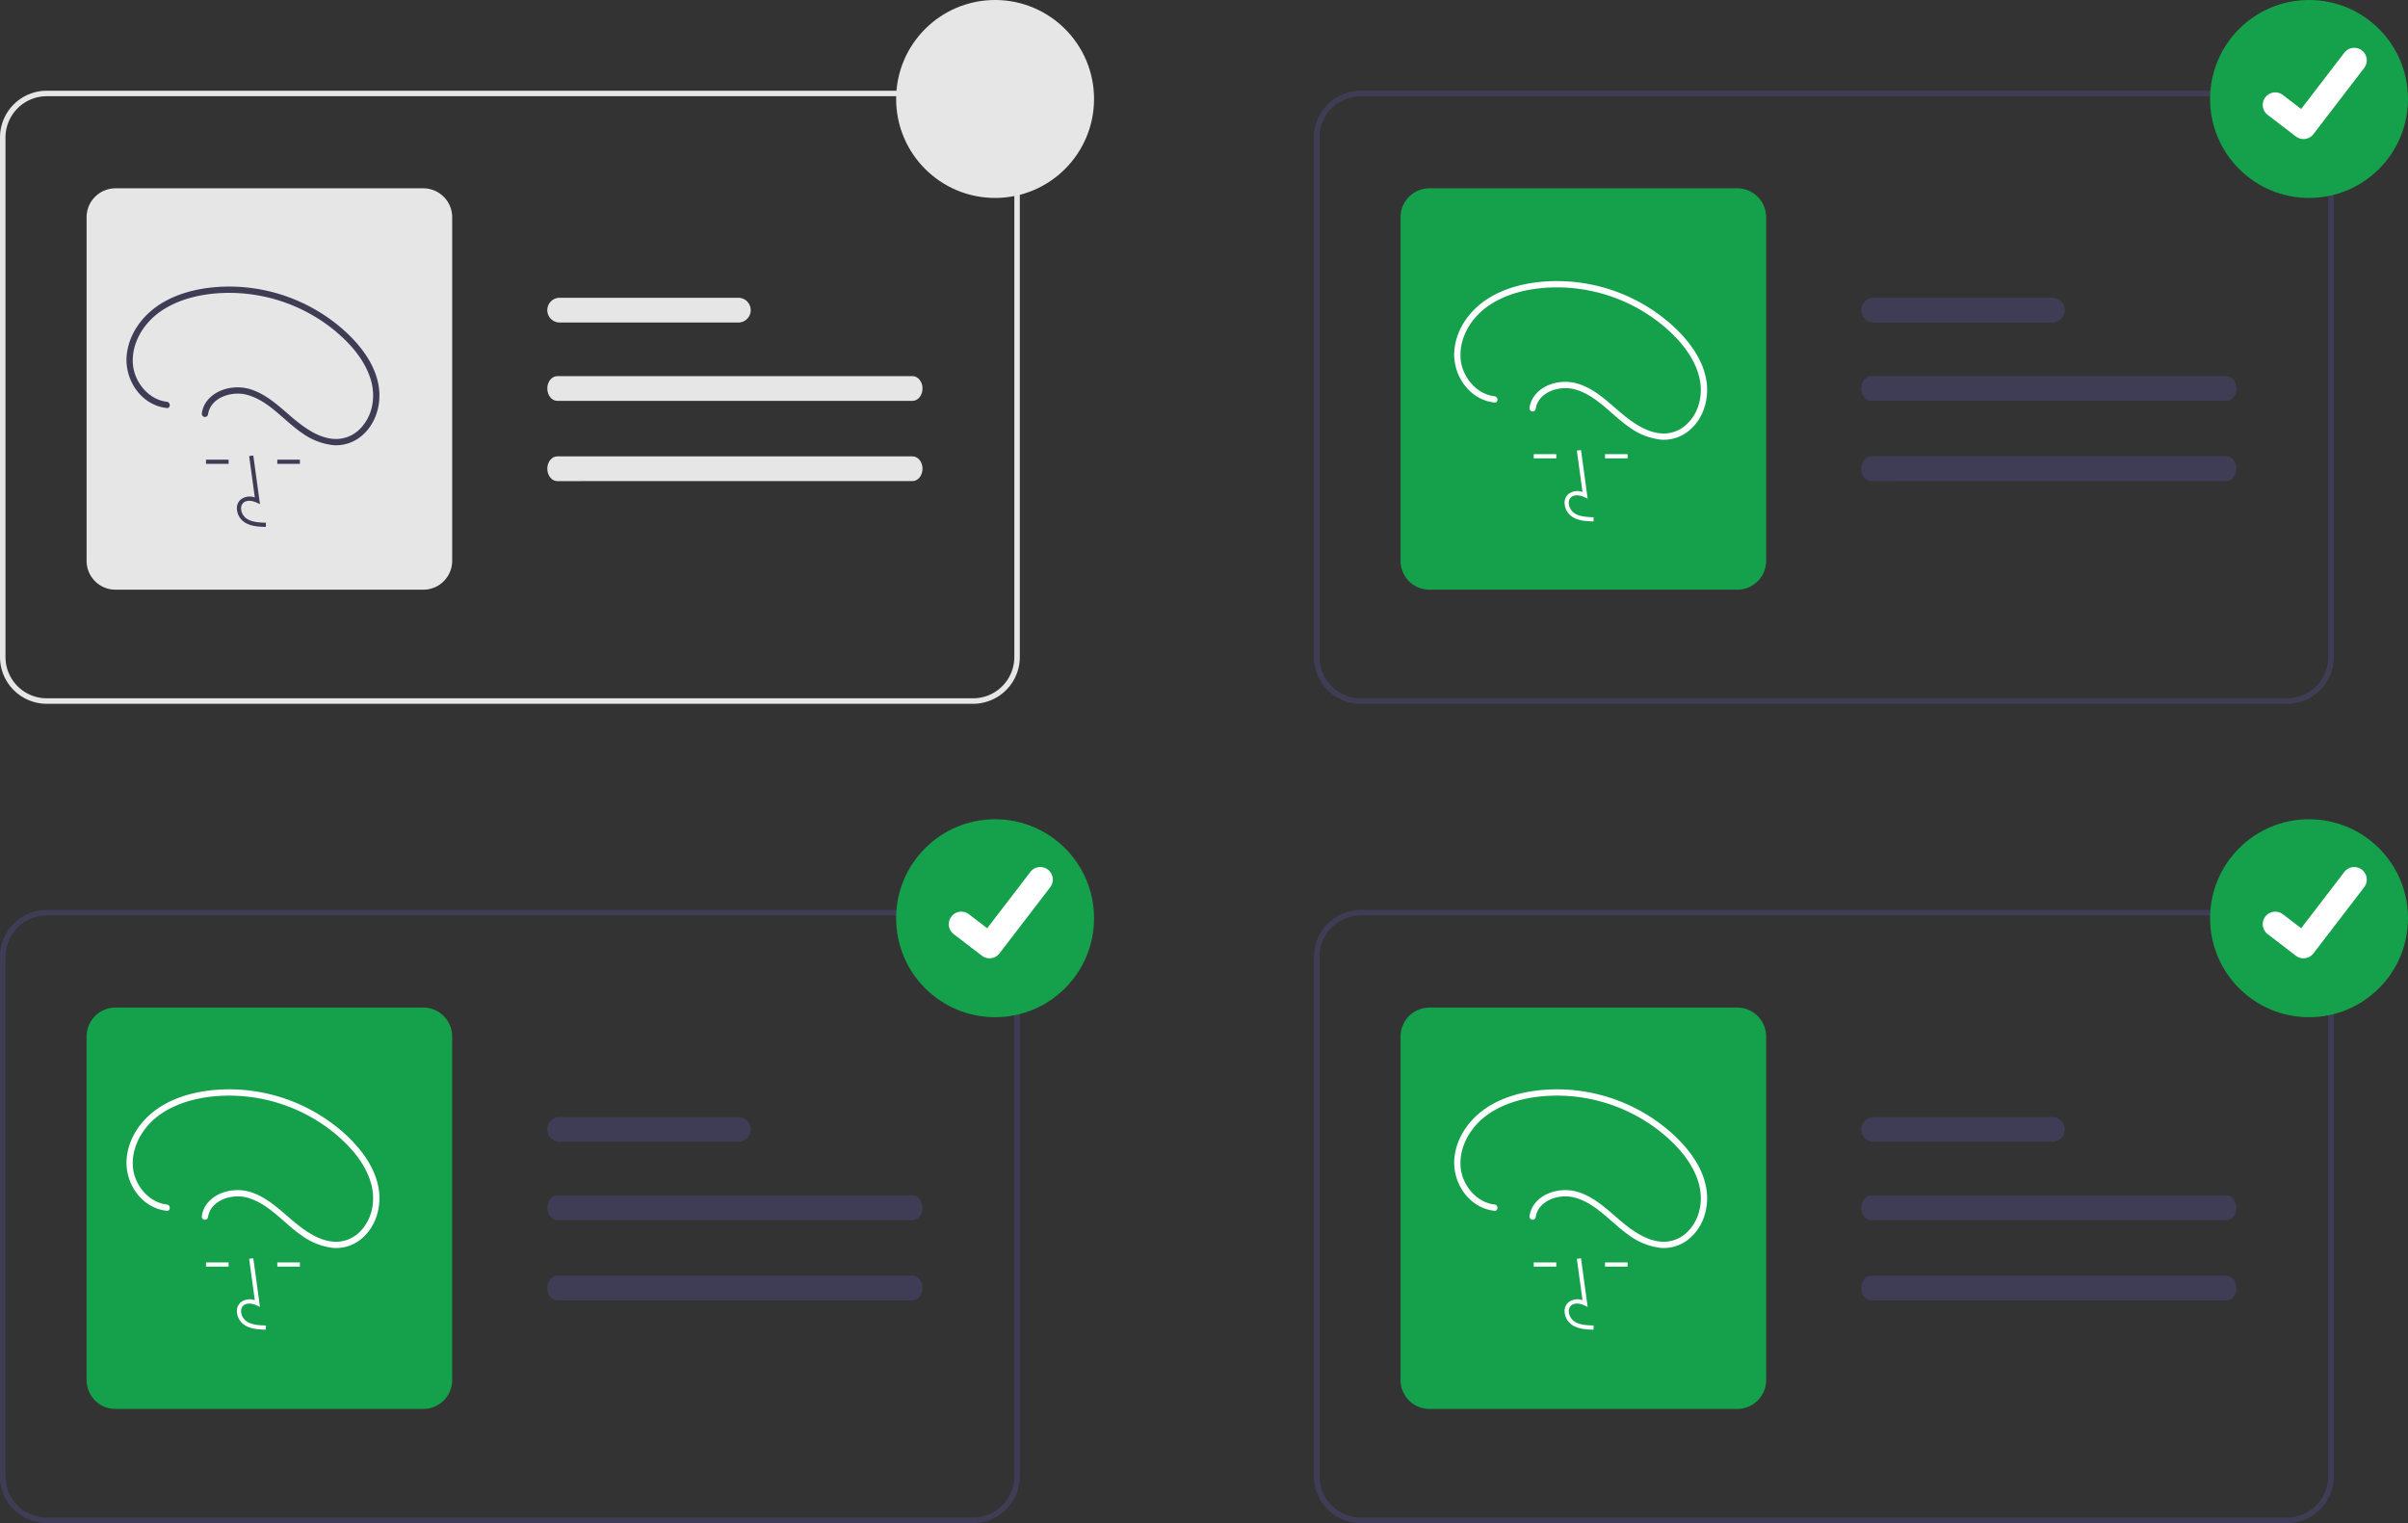 <svg xmlns="http://www.w3.org/2000/svg" id="a0646358-8116-4c57-8071-0c5bcfb3e8be" data-name="Layer 1" width="876" height="554" viewBox="0 0 876 554" class="injected-svg gridItem__media" xmlns:xlink="http://www.w3.org/1999/xlink"><rect x="0" y="0" width="876" height="554" fill="#333333" stroke="none"/><path d="M516,429H179a17.019,17.019,0,0,1-17-17V223a17.019,17.019,0,0,1,17-17H516a17.019,17.019,0,0,1,17,17V412A17.019,17.019,0,0,1,516,429ZM179,208a15.017,15.017,0,0,0-15,15V412a15.017,15.017,0,0,0,15,15H516a15.017,15.017,0,0,0,15-15V223a15.017,15.017,0,0,0-15-15Z" transform="translate(-162 -173)" fill="#E6E6E6"></path><path d="M430.6,281.313h-65a4.5,4.5,0,1,0,0,9h65a4.5,4.5,0,0,0,0-9Z" transform="translate(-162 -173)" fill="#E6E6E6"></path><path d="M493.96,309.813H364.741c-2.01,0-3.64,2.02-3.64,4.5s1.63,4.5,3.64,4.5H493.96c2.01,0,3.64-2.02,3.64-4.5S495.971,309.813,493.96,309.813Z" transform="translate(-162 -173)" fill="#E6E6E6"></path><path d="M493.96,339H364.741c-2.01,0-3.64,2.02-3.64,4.5s1.63,4.5,3.64,4.5H493.96c2.01,0,3.64-2.02,3.64-4.5S495.971,339,493.96,339Z" transform="translate(-162 -173)" fill="#E6E6E6"></path><path d="M316,387.5H204A10.512,10.512,0,0,1,193.5,377V252A10.512,10.512,0,0,1,204,241.5H316A10.512,10.512,0,0,1,326.5,252V377A10.512,10.512,0,0,1,316,387.5Z" transform="translate(-162 -173)" fill="#E6E6E6"></path><circle cx="362" cy="36" r="36" fill="#E6E6E6"></circle><path d="M994,429H657a17.019,17.019,0,0,1-17-17V223a17.019,17.019,0,0,1,17-17H994a17.019,17.019,0,0,1,17,17V412A17.019,17.019,0,0,1,994,429ZM657,208a15.017,15.017,0,0,0-15,15V412a15.017,15.017,0,0,0,15,15H994a15.017,15.017,0,0,0,15-15V223a15.017,15.017,0,0,0-15-15Z" transform="translate(-162 -173)" fill="#3F3D56"></path><path d="M908.6,281.313h-65a4.5,4.5,0,0,0,0,9h65a4.5,4.5,0,0,0,0-9Z" transform="translate(-162 -173)" fill="#3F3D56"></path><path d="M971.96,309.813H842.741c-2.01,0-3.64,2.02-3.64,4.5s1.63,4.5,3.64,4.5H971.96c2.01,0,3.64-2.02,3.64-4.5S973.971,309.813,971.96,309.813Z" transform="translate(-162 -173)" fill="#3F3D56"></path><path d="M971.96,339H842.741c-2.01,0-3.64,2.02-3.64,4.5s1.63,4.5,3.64,4.5H971.96c2.01,0,3.64-2.02,3.64-4.5S973.971,339,971.96,339Z" transform="translate(-162 -173)" fill="#3F3D56"></path><path d="M794,387.5H682A10.512,10.512,0,0,1,671.5,377V252A10.512,10.512,0,0,1,682,241.5H794A10.512,10.512,0,0,1,804.5,252V377A10.512,10.512,0,0,1,794,387.5Z" transform="translate(-162 -173)" fill="#15A04B"></path><circle cx="840" cy="36" r="36" fill="#15A04B"></circle><path d="M999.976,223.573a4.525,4.525,0,0,1-2.723-.904l-.049-.037-10.254-7.85a4.555,4.555,0,1,1,5.541-7.232l6.641,5.093,15.695-20.468a4.555,4.555,0,0,1,6.387-.843l-.098.132.1-.131a4.561,4.561,0,0,1,.843,6.387l-18.461,24.076A4.557,4.557,0,0,1,999.976,223.573Z" transform="translate(-162 -173)" fill="#FFFFFF"></path><path d="M516,727H179a17.019,17.019,0,0,1-17-17V521a17.019,17.019,0,0,1,17-17H516a17.019,17.019,0,0,1,17,17V710A17.019,17.019,0,0,1,516,727ZM179,506a15.017,15.017,0,0,0-15,15V710a15.017,15.017,0,0,0,15,15H516a15.017,15.017,0,0,0,15-15V521a15.017,15.017,0,0,0-15-15Z" transform="translate(-162 -173)" fill="#3F3D56"></path><path d="M430.6,579.313h-65a4.5,4.5,0,1,0,0,9h65a4.5,4.5,0,0,0,0-9Z" transform="translate(-162 -173)" fill="#3F3D56"></path><path d="M493.96,607.813H364.741c-2.01,0-3.64,2.02-3.64,4.5s1.63,4.5,3.64,4.5H493.96c2.01,0,3.64-2.02,3.64-4.5S495.971,607.813,493.96,607.813Z" transform="translate(-162 -173)" fill="#3F3D56"></path><path d="M493.96,637H364.741c-2.01,0-3.64,2.02-3.64,4.5s1.63,4.5,3.64,4.5H493.96c2.01,0,3.64-2.02,3.64-4.5S495.971,637,493.96,637Z" transform="translate(-162 -173)" fill="#3F3D56"></path><path d="M316,685.5H204A10.512,10.512,0,0,1,193.5,675V550A10.512,10.512,0,0,1,204,539.5H316A10.512,10.512,0,0,1,326.5,550V675A10.512,10.512,0,0,1,316,685.5Z" transform="translate(-162 -173)" fill="#15A04B"></path><circle cx="362" cy="334" r="36" fill="#15A04B"></circle><path d="M521.976,521.573a4.525,4.525,0,0,1-2.723-.904l-.049-.037-10.254-7.85a4.555,4.555,0,1,1,5.541-7.232l6.641,5.093,15.695-20.468a4.555,4.555,0,0,1,6.387-.843l-.098.132.1-.131a4.561,4.561,0,0,1,.843,6.387l-18.461,24.076A4.557,4.557,0,0,1,521.976,521.573Z" transform="translate(-162 -173)" fill="#FFFFFF"></path><path d="M994,727H657a17.019,17.019,0,0,1-17-17V521a17.019,17.019,0,0,1,17-17H994a17.019,17.019,0,0,1,17,17V710A17.019,17.019,0,0,1,994,727ZM657,506a15.017,15.017,0,0,0-15,15V710a15.017,15.017,0,0,0,15,15H994a15.017,15.017,0,0,0,15-15V521a15.017,15.017,0,0,0-15-15Z" transform="translate(-162 -173)" fill="#3F3D56"></path><path d="M908.6,579.313h-65a4.5,4.5,0,0,0,0,9h65a4.5,4.5,0,0,0,0-9Z" transform="translate(-162 -173)" fill="#3F3D56"></path><path d="M971.96,607.813H842.741c-2.01,0-3.64,2.02-3.64,4.5s1.63,4.5,3.64,4.5H971.96c2.01,0,3.64-2.02,3.64-4.5S973.971,607.813,971.96,607.813Z" transform="translate(-162 -173)" fill="#3F3D56"></path><path d="M971.96,637H842.741c-2.01,0-3.64,2.02-3.64,4.5s1.63,4.5,3.64,4.5H971.96c2.01,0,3.64-2.02,3.64-4.5S973.971,637,971.96,637Z" transform="translate(-162 -173)" fill="#3F3D56"></path><path d="M794,685.5H682A10.512,10.512,0,0,1,671.5,675V550A10.512,10.512,0,0,1,682,539.5H794A10.512,10.512,0,0,1,804.5,550V675A10.512,10.512,0,0,1,794,685.5Z" transform="translate(-162 -173)" fill="#15A04B"></path><circle cx="840" cy="334" r="36" fill="#15A04B"></circle><path d="M999.976,521.573a4.525,4.525,0,0,1-2.723-.904l-.049-.037-10.254-7.85a4.555,4.555,0,1,1,5.541-7.232l6.641,5.093,15.695-20.468a4.555,4.555,0,0,1,6.387-.843l-.098.132.1-.131a4.561,4.561,0,0,1,.843,6.387l-18.461,24.076A4.557,4.557,0,0,1,999.976,521.573Z" transform="translate(-162 -173)" fill="#FFFFFF"></path><path d="M741.703,362.663c-2.522-.07-5.661-.159-8.078-1.924a6.204,6.204,0,0,1-2.441-4.633,4.173,4.173,0,0,1,1.419-3.427,5.385,5.385,0,0,1,5.094-.733l-2.059-15.048,1.512-.207,2.421,17.69-1.262-.579c-1.463-.671-3.472-1.012-4.721.042a2.68,2.68,0,0,0-.879,2.208,4.689,4.689,0,0,0,1.816,3.454c1.881,1.374,4.383,1.552,7.221,1.631Z" transform="translate(-162 -173)" fill="#FFFFFF"></path><rect x="557.946" y="165.196" width="8.217" height="1.526" fill="#FFFFFF"></rect><rect x="583.882" y="165.196" width="8.217" height="1.526" fill="#FFFFFF"></rect><path d="M705.67,317.128c-6.617-.755-11.742-7.095-12.305-13.527-.67-7.653,3.787-14.921,9.902-19.216,6.394-4.491,14.361-6.366,22.069-6.779a60.652,60.652,0,0,1,41.459,13.665c5.776,4.797,11.17,10.908,13.214,18.288,1.776,6.41.331,13.672-4.825,18.161a12.187,12.187,0,0,1-9.352,2.879c-4-.415-7.691-2.519-10.886-4.842-6.215-4.519-11.317-10.813-18.888-13.175-5.552-1.731-12.756-.207-16.149,4.813a9.138,9.138,0,0,0-1.459,3.828,1.185,1.185,0,0,0,.799,1.408,1.151,1.151,0,0,0,1.408-.799c.891-6.323,8.666-8.683,14.122-7.239,7.955,2.106,13.296,9.204,19.822,13.715a24.088,24.088,0,0,0,11.544,4.608,14.334,14.334,0,0,0,10.072-3.094c5.576-4.403,7.708-11.976,6.475-18.794-1.428-7.896-6.742-14.663-12.573-19.902a62.893,62.893,0,0,0-42.981-15.878c-8.066.185-16.482,1.85-23.431,6.114-6.74,4.135-11.95,11.053-12.631,19.095-.599,7.078,3.198,14.482,9.717,17.583a15.217,15.217,0,0,0,4.876,1.376c1.461.167,1.449-2.123,0-2.288Z" transform="translate(-162 -173)" fill="#FFFFFF"></path><path d="M741.703,656.663c-2.522-.07-5.661-.159-8.078-1.924a6.204,6.204,0,0,1-2.441-4.633,4.173,4.173,0,0,1,1.419-3.427,5.385,5.385,0,0,1,5.094-.733l-2.059-15.048,1.512-.207,2.421,17.69-1.262-.579c-1.463-.671-3.472-1.012-4.721.042a2.68,2.68,0,0,0-.879,2.208,4.689,4.689,0,0,0,1.816,3.454c1.881,1.374,4.383,1.552,7.221,1.631Z" transform="translate(-162 -173)" fill="#FFFFFF"></path><rect x="557.946" y="459.196" width="8.217" height="1.526" fill="#FFFFFF"></rect><rect x="583.882" y="459.196" width="8.217" height="1.526" fill="#FFFFFF"></rect><path d="M705.67,611.128c-6.617-.755-11.742-7.095-12.305-13.527-.67-7.653,3.787-14.921,9.902-19.216,6.394-4.491,14.361-6.366,22.069-6.779a60.652,60.652,0,0,1,41.459,13.665c5.776,4.797,11.17,10.908,13.214,18.288,1.776,6.41.331,13.672-4.825,18.161a12.187,12.187,0,0,1-9.352,2.879c-4-.415-7.691-2.519-10.886-4.842-6.215-4.519-11.317-10.813-18.888-13.175-5.552-1.731-12.756-.207-16.149,4.813a9.138,9.138,0,0,0-1.459,3.828,1.185,1.185,0,0,0,.799,1.408,1.151,1.151,0,0,0,1.408-.799c.891-6.323,8.666-8.683,14.122-7.239,7.955,2.106,13.296,9.204,19.822,13.715a24.088,24.088,0,0,0,11.544,4.608,14.334,14.334,0,0,0,10.072-3.094c5.576-4.403,7.708-11.976,6.475-18.794-1.428-7.896-6.742-14.663-12.573-19.902a62.893,62.893,0,0,0-42.981-15.878c-8.066.185-16.482,1.85-23.431,6.114-6.74,4.135-11.95,11.053-12.631,19.095-.599,7.078,3.198,14.482,9.717,17.583a15.217,15.217,0,0,0,4.876,1.376c1.461.167,1.449-2.123,0-2.288Z" transform="translate(-162 -173)" fill="#FFFFFF"></path><path d="M258.703,656.663c-2.522-.07-5.661-.159-8.078-1.924a6.204,6.204,0,0,1-2.441-4.633,4.173,4.173,0,0,1,1.419-3.427,5.385,5.385,0,0,1,5.094-.733l-2.059-15.048,1.512-.207,2.421,17.69-1.262-.579c-1.463-.671-3.472-1.012-4.721.042a2.68,2.68,0,0,0-.879,2.208,4.689,4.689,0,0,0,1.816,3.454c1.881,1.374,4.383,1.552,7.221,1.631Z" transform="translate(-162 -173)" fill="#FFFFFF"></path><rect x="74.946" y="459.196" width="8.217" height="1.526" fill="#FFFFFF"></rect><rect x="100.882" y="459.196" width="8.217" height="1.526" fill="#FFFFFF"></rect><path d="M222.67,611.128c-6.617-.755-11.742-7.095-12.305-13.527-.67-7.653,3.787-14.921,9.902-19.216,6.394-4.491,14.361-6.366,22.069-6.779a60.652,60.652,0,0,1,41.459,13.665c5.776,4.797,11.17,10.908,13.214,18.288,1.776,6.41.331,13.672-4.825,18.161a12.187,12.187,0,0,1-9.352,2.879c-4-.415-7.691-2.519-10.886-4.842-6.215-4.519-11.317-10.813-18.888-13.175-5.552-1.731-12.756-.207-16.149,4.813a9.138,9.138,0,0,0-1.459,3.828,1.185,1.185,0,0,0,.799,1.408,1.151,1.151,0,0,0,1.408-.799c.891-6.323,8.666-8.683,14.122-7.239,7.955,2.106,13.296,9.204,19.822,13.715a24.088,24.088,0,0,0,11.544,4.608,14.334,14.334,0,0,0,10.072-3.094c5.576-4.403,7.708-11.976,6.475-18.794-1.428-7.896-6.742-14.663-12.573-19.902a62.893,62.893,0,0,0-42.981-15.878c-8.066.185-16.482,1.85-23.431,6.114-6.74,4.135-11.95,11.053-12.631,19.095-.599,7.078,3.198,14.482,9.717,17.583a15.217,15.217,0,0,0,4.876,1.376c1.461.167,1.449-2.123,0-2.288Z" transform="translate(-162 -173)" fill="#FFFFFF"></path><path d="M258.703,364.663c-2.522-.07-5.661-.159-8.078-1.924a6.204,6.204,0,0,1-2.441-4.633,4.173,4.173,0,0,1,1.419-3.427,5.385,5.385,0,0,1,5.094-.733l-2.059-15.048,1.512-.207,2.421,17.69-1.262-.579c-1.463-.671-3.472-1.012-4.721.042a2.68,2.68,0,0,0-.879,2.208,4.689,4.689,0,0,0,1.816,3.454c1.881,1.374,4.383,1.552,7.221,1.631Z" transform="translate(-162 -173)" fill="#3F3D56"></path><rect x="74.946" y="167.196" width="8.217" height="1.526" fill="#3F3D56"></rect><rect x="100.882" y="167.196" width="8.217" height="1.526" fill="#3F3D56"></rect><path d="M222.67,319.128c-6.617-.755-11.742-7.095-12.305-13.527-.67-7.653,3.787-14.921,9.902-19.216,6.394-4.491,14.361-6.366,22.069-6.779a60.652,60.652,0,0,1,41.459,13.665c5.776,4.797,11.17,10.908,13.214,18.288,1.776,6.41.331,13.672-4.825,18.161a12.187,12.187,0,0,1-9.352,2.879c-4-.415-7.691-2.519-10.886-4.842-6.215-4.519-11.317-10.813-18.888-13.175-5.552-1.731-12.756-.207-16.149,4.813a9.138,9.138,0,0,0-1.459,3.828,1.185,1.185,0,0,0,.799,1.408,1.151,1.151,0,0,0,1.408-.799c.891-6.323,8.666-8.683,14.122-7.239,7.955,2.106,13.296,9.204,19.822,13.715a24.088,24.088,0,0,0,11.544,4.608,14.334,14.334,0,0,0,10.072-3.094c5.576-4.403,7.708-11.976,6.475-18.794-1.428-7.896-6.742-14.663-12.573-19.902a62.893,62.893,0,0,0-42.981-15.878c-8.066.185-16.482,1.85-23.431,6.114-6.74,4.135-11.95,11.053-12.631,19.095-.599,7.078,3.198,14.482,9.717,17.583a15.217,15.217,0,0,0,4.876,1.376c1.461.167,1.449-2.123,0-2.288Z" transform="translate(-162 -173)" fill="#3F3D56"></path></svg>